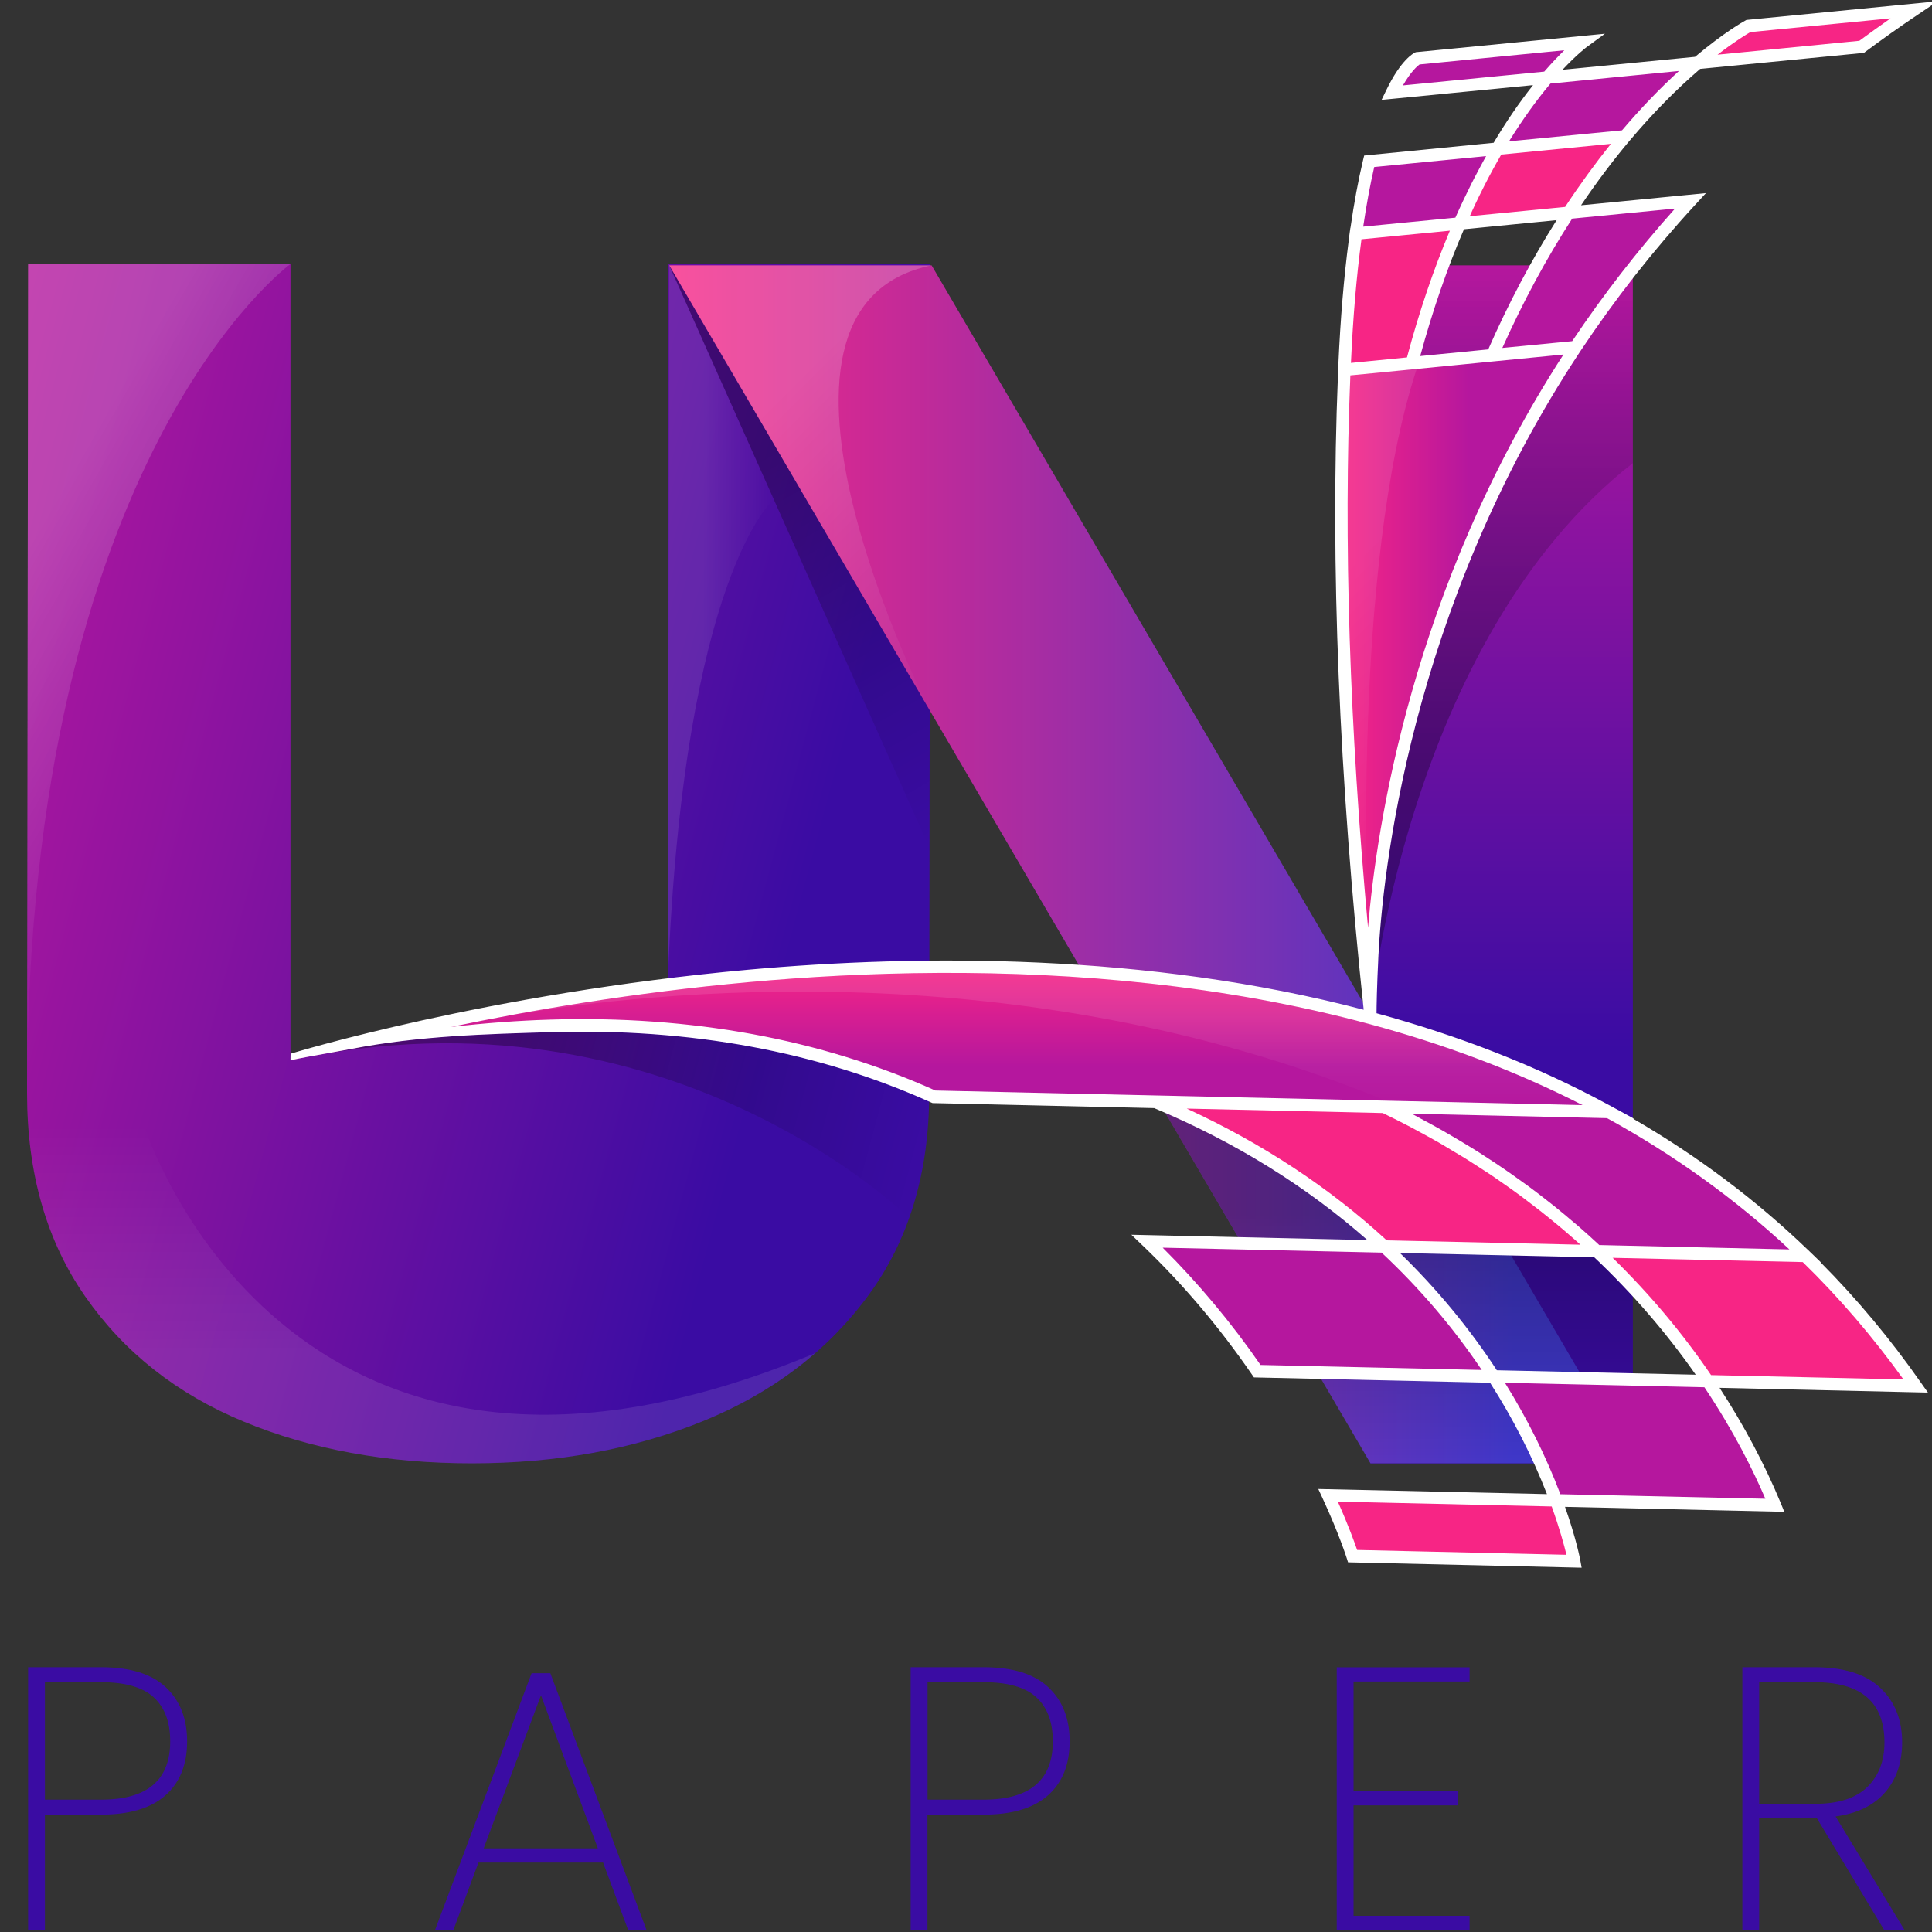 <?xml version="1.0" encoding="utf-8"?>
<!-- Generator: Adobe Illustrator 23.0.0, SVG Export Plug-In . SVG Version: 6.00 Build 0)  -->
<svg version="1.1" id="Layer_1" xmlns="http://www.w3.org/2000/svg" xmlns:xlink="http://www.w3.org/1999/xlink" x="0px" y="0px"
	 viewBox="0 0 2000 2000" style="enable-background:new 0 0 2000 2000;" xml:space="preserve">
<rect x="0" y="0" width="2000" height="2000" fill="#333333" stroke="none"/>
<style type="text/css">
	.st0{fill:#3A0CA3;}
	.st1{fill:url(#SVGID_1_);}
	.st2{fill:url(#SVGID_2_);}
	.st3{fill:url(#SVGID_3_);}
	.st4{opacity:0.3;fill:url(#SVGID_4_);enable-background:new    ;}
	.st5{opacity:0.3;fill:url(#SVGID_5_);enable-background:new    ;}
	.st6{fill:#B5179E;}
	.st7{fill:#F72585;}
	.st8{fill:url(#SVGID_6_);}
	.st9{fill:url(#SVGID_7_);}
	.st10{opacity:0.1;fill:url(#SVGID_8_);enable-background:new    ;}
	.st11{opacity:0.2;fill:url(#SVGID_9_);enable-background:new    ;}
	.st12{opacity:0.3;fill:url(#SVGID_10_);enable-background:new    ;}
	.st13{opacity:0.1;fill:url(#SVGID_11_);enable-background:new    ;}
	.st14{opacity:0.2;fill:url(#SVGID_12_);enable-background:new    ;}
	.st15{opacity:0.3;fill:url(#SVGID_13_);enable-background:new    ;}
	.st16{opacity:0.1;fill:url(#SVGID_14_);enable-background:new    ;}
	.st17{opacity:0.1;fill:url(#SVGID_15_);enable-background:new    ;}
	.st18{fill:#FFFFFF;}
</style>
<g>
	<g>
		<path class="st0" d="M171.2,1858.6c-15,13.3-37.2,19.9-66.6,19.9H46.5v119.3H29.1v-271.9h75.5c29.9,0,52.3,6.9,67,20.7
			c14.7,13.8,22.1,32.5,22.1,56C193.7,1826.6,186.2,1845.3,171.2,1858.6z M176.2,1802.6c0-19.9-5.7-35-17-45.5
			c-11.4-10.5-29.6-15.7-54.6-15.7H46.5V1863h58.1C152.3,1863,176.2,1842.9,176.2,1802.6z"/>
		<path class="st0" d="M624.3,1928.1h-129l-25.9,69.7h-19l99.9-265.7h19.4l99.5,265.7h-19L624.3,1928.1z M618.9,1913.4L560,1755
			l-59.3,158.4H618.9z"/>
		<path class="st0" d="M1084.8,1858.6c-15,13.3-37.2,19.9-66.6,19.9h-58.1v119.3h-17.4v-271.9h75.5c29.9,0,52.3,6.9,67,20.7
			c14.7,13.8,22.1,32.5,22.1,56C1107.3,1826.6,1099.8,1845.3,1084.8,1858.6z M1089.9,1802.6c0-19.9-5.7-35-17-45.5
			c-11.4-10.5-29.6-15.7-54.6-15.7h-58.1V1863h58.1C1066,1863,1089.9,1842.9,1089.9,1802.6z"/>
		<path class="st0" d="M1401.2,1740.7v113.5h108.4v14.7h-108.4v114.3h120.1v14.7h-137.5V1726h137.5v14.7L1401.2,1740.7
			L1401.2,1740.7z"/>
		<path class="st0" d="M1950.4,1997.8l-69.7-115.8h-1.5h-58.1v115.8h-17.4v-271.9h74.7c30.2,0,52.9,7.1,68,21.3
			c15.1,14.2,22.7,33.1,22.7,56.5c0,20.9-5.9,38.1-17.6,51.7c-11.8,13.6-28.9,21.9-51.3,25l71.3,117.4H1950.4z M1821.1,1867.3h58.1
			c24,0,42-5.8,53.8-17.4c11.9-11.6,17.8-27,17.8-46.1c0-41.6-24.1-62.4-72.4-62.4h-57.3V1867.3z"/>
	</g>
	<g id="Logo_2_">
		
			<linearGradient id="SVGID_1_" gradientUnits="userSpaceOnUse" x1="1554.5" y1="1725.3" x2="1554.5" y2="485.2" gradientTransform="matrix(1 0 0 -1 0 2000)">
			<stop  offset="0" style="stop-color:#B5179E"/>
			<stop  offset="0.654" style="stop-color:#3A0CA3"/>
		</linearGradient>
		<path class="st1" d="M1418.7,274.7h271.6v1240.1h-271.6V274.7z"/>
		
			<linearGradient id="SVGID_2_" gradientUnits="userSpaceOnUse" x1="-82.516" y1="1310.141" x2="1016.368" y2="1015.696" gradientTransform="matrix(1 0 0 -1 0 2000)">
			<stop  offset="0" style="stop-color:#B5179E"/>
			<stop  offset="0.832" style="stop-color:#3A0CA3"/>
		</linearGradient>
		<path class="st2" d="M691.4,273.3v784.9c-105.6-15.8-238.3-3.7-390.7,39.4V273.3H29.1L28,1131.5c0,82.8,20.1,153.1,60.4,210.8
			c40.2,57.7,95,100.9,164.4,129.5c69.3,28.6,148,43,235.9,43s167.6-14.5,239-43.6c71.5-29.1,128.4-72.2,170.7-129.5
			s63.5-127.3,63.5-210.1l1.1-858.2H691.4V273.3z"/>
		
			<linearGradient id="SVGID_3_" gradientUnits="userSpaceOnUse" x1="692.8" y1="1105.25" x2="1690.3" y2="1105.25" gradientTransform="matrix(1 0 0 -1 0 2000)">
			<stop  offset="0" style="stop-color:#F72585"/>
			<stop  offset="0.877" style="stop-color:#3F37C9"/>
		</linearGradient>
		<polygon class="st3" points="1690.3,1514.8 964.4,274.7 692.8,274.7 1418.7,1514.8 		"/>
		
			<linearGradient id="SVGID_4_" gradientUnits="userSpaceOnUse" x1="1440.95" y1="873.3" x2="1440.95" y2="485.2" gradientTransform="matrix(1 0 0 -1 0 2000)">
			<stop  offset="0.341" style="stop-color:#000000"/>
			<stop  offset="0.906" style="stop-color:#000000;stop-opacity:0.143"/>
			<stop  offset="1" style="stop-color:#000000;stop-opacity:0"/>
		</linearGradient>
		<polygon class="st4" points="1191.6,1126.7 1690.3,1183.7 1690.3,1514.8 1418.7,1514.8 		"/>
		
			<linearGradient id="SVGID_5_" gradientUnits="userSpaceOnUse" x1="1554.5" y1="949.2" x2="1554.5" y2="1725.3" gradientTransform="matrix(1 0 0 -1 0 2000)">
			<stop  offset="0.341" style="stop-color:#000000"/>
			<stop  offset="0.905" style="stop-color:#000000;stop-opacity:0.145"/>
			<stop  offset="1" style="stop-color:#000000;stop-opacity:0"/>
		</linearGradient>
		<path class="st5" d="M1418.7,274.7v776.1c0,0,35.3-386.7,271.6-571.4V274.7H1418.7z"/>
		<g>
			<g>
				<path class="st6" d="M1653,1295.3l215.8,4.9c-62.3-60.3-130.9-109.4-203.6-149.1l-232.4-5.2
					C1523.7,1189.5,1595.9,1241.7,1653,1295.3z"/>
			</g>
			<g>
				<path class="st7" d="M1767.8,1429.8l215.2,4.8c-34.9-50-73.2-94.8-114.2-134.6l-215.8-4.9
					C1701.4,1340.6,1738.9,1386.9,1767.8,1429.8z"/>
			</g>
			<g>
				<path class="st6" d="M1767.8,1429.8l-221.8-5c31.8,49.2,52.1,94.2,64.8,128.3l226.5,5.1
					C1823.3,1524.3,1801.2,1479.2,1767.8,1429.8z"/>
			</g>
			<g>
				<path class="st7" d="M1432.9,1145.8l-236.8-5.3c99.6,41.5,176.9,94.4,236.6,149.8l220.2,5
					C1595.9,1241.7,1523.7,1189.5,1432.9,1145.8z"/>
			</g>
			<g>
				<path class="st7" d="M1374.8,1547.8c17.8,38.5,25.4,63,25.4,63l229.3,5.3c0,0-4.5-24.4-18.7-63L1374.8,1547.8z"/>
			</g>
			<g>
				<path class="st6" d="M1432.8,1290.3l-245.3-5.5c46.6,44.6,84.1,91.1,114,134.6l244.6,5.5
					C1518,1381.6,1481.2,1335.1,1432.8,1290.3z"/>
			</g>
			<g>
				
					<linearGradient id="SVGID_6_" gradientUnits="userSpaceOnUse" x1="983.05" y1="999.483" x2="983.05" y2="849" gradientTransform="matrix(1 0 0 -1 0 2000)">
					<stop  offset="0" style="stop-color:#F72585"/>
					<stop  offset="0.687" style="stop-color:#B5179E"/>
				</linearGradient>
				<path class="st8" d="M300.7,1097.5c15.2-3.4,48-8.9,62.8-11.8c73.5-14.3,142.1-21.9,206.1-23.8c159.3-4.9,290.3,25.2,397.2,73.4
					l229.4,5.2l236.8,5.3l232.4,5.2C1109.5,847.1,300.7,1097.5,300.7,1097.5z"/>
			</g>
		</g>
		<g>
			<g>
				<path class="st6" d="M1550.2,154l132.3-12.9c28-33.2,53.9-58.1,74.9-76l-155.6,15.2C1587.1,97.6,1569.1,121.7,1550.2,154z"/>
			</g>
			<g>
				<path class="st6" d="M1638.8,43.7l-171.3,16.7c0,0-11.9,5.5-26.3,35.6l160.7-15.7C1623.9,54.4,1638.8,43.7,1638.8,43.7z"/>
			</g>
			<g>
				<path class="st7" d="M1511,231.3l112.8-11c19.9-30.5,39.7-56.8,58.6-79.2L1550.2,154C1537.3,175.9,1524.1,201.5,1511,231.3z"/>
			</g>
			<g>
				<path class="st7" d="M1927.3,48.5c17.4-13,35.4-25.7,54.1-38.3L1810.1,27c0,0-20.8,11.1-52.7,38.1L1927.3,48.5z"/>
			</g>
			<g>
				<path class="st6" d="M1550.2,154l-132.8,13c-5,20.7-9.6,45.4-13.7,74.8l107.3-10.5C1524.1,201.5,1537.3,175.9,1550.2,154z"/>
			</g>
			<g>
				<path class="st6" d="M1545,367.7l86.2-8.4c33.8-50.9,73.1-101.8,118.8-151.4l-126.1,12.3C1597,261.3,1570.1,310.1,1545,367.7z"
					/>
			</g>
			<g>
				<path class="st7" d="M1511,231.3l-107.3,10.5c-5.3,38.4-9.6,84.8-12,141l69.9-6.8C1476.4,319.4,1493.5,271.5,1511,231.3z"/>
			</g>
			<g>
				
					<linearGradient id="SVGID_7_" gradientUnits="userSpaceOnUse" x1="1388.591" y1="1295" x2="1631.2" y2="1295" gradientTransform="matrix(1 0 0 -1 0 2000)">
					<stop  offset="0" style="stop-color:#F72585"/>
					<stop  offset="0.547" style="stop-color:#B5179E"/>
				</linearGradient>
				<path class="st9" d="M1631.2,359.3l-86.2,8.4l-83.4,8.2l-69.9,6.8c-6.3,145.5-5.6,363.6,27,668c0,0,0-22.8,2-62.6
					C1426.5,873.7,1463.7,611.6,1631.2,359.3z"/>
			</g>
		</g>
		
			<linearGradient id="SVGID_8_" gradientUnits="userSpaceOnUse" x1="436.4" y1="485.1" x2="436.4" y2="835.4" gradientTransform="matrix(1 0 0 -1 0 2000)">
			<stop  offset="0.341" style="stop-color:#FFFFFF"/>
			<stop  offset="0.932" style="stop-color:#FFFFFF;stop-opacity:0.103"/>
			<stop  offset="1" style="stop-color:#FFFFFF;stop-opacity:0"/>
		</linearGradient>
		<path class="st10" d="M727.6,1471.2c44.3-18,83-41.5,116.1-70.3c-549.4,229.6-694.8-236.3-694.8-236.3H29.1
			c4.7,68.6,24.4,127.9,59.2,177.8c40.2,57.7,95,100.9,164.4,129.5c69.3,28.6,148,43,235.9,43
			C576.4,1514.8,656.1,1500.2,727.6,1471.2z"/>
		
			<linearGradient id="SVGID_9_" gradientUnits="userSpaceOnUse" x1="-122.893" y1="1463.44" x2="247.893" y2="1249.366" gradientTransform="matrix(1 0 0 -1 0 2000)">
			<stop  offset="0.341" style="stop-color:#FFFFFF"/>
			<stop  offset="1" style="stop-color:#FFFFFF;stop-opacity:0"/>
		</linearGradient>
		<path class="st11" d="M300.7,273.3c0,0-272.7,197.9-272.7,858.2l1.1-858.2H300.7z"/>
		
			<linearGradient id="SVGID_10_" gradientUnits="userSpaceOnUse" x1="664.641" y1="1709.043" x2="993.03" y2="1140.257" gradientTransform="matrix(1 0 0 -1 0 2000)">
			<stop  offset="0.341" style="stop-color:#000000"/>
			<stop  offset="0.932" style="stop-color:#000000;stop-opacity:0.103"/>
			<stop  offset="1" style="stop-color:#000000;stop-opacity:0"/>
		</linearGradient>
		<polygon class="st12" points="692.8,274.7 963,736.3 962.1,877.6 		"/>
		
			<linearGradient id="SVGID_11_" gradientUnits="userSpaceOnUse" x1="691.4" y1="1356.3" x2="801" y2="1356.3" gradientTransform="matrix(1 0 0 -1 0 2000)">
			<stop  offset="0.341" style="stop-color:#FFFFFF"/>
			<stop  offset="0.932" style="stop-color:#FFFFFF;stop-opacity:0.103"/>
			<stop  offset="1" style="stop-color:#FFFFFF;stop-opacity:0"/>
		</linearGradient>
		<path class="st13" d="M692.8,274.7L801,517c0,0-93,76.5-109.6,495.7L692.8,274.7z"/>
		
			<linearGradient id="SVGID_12_" gradientUnits="userSpaceOnUse" x1="712.85" y1="1745.35" x2="1078.75" y2="1379.45" gradientTransform="matrix(1 0 0 -1 0 2000)">
			<stop  offset="0.341" style="stop-color:#FFFFFF"/>
			<stop  offset="0.932" style="stop-color:#FFFFFF;stop-opacity:0.103"/>
			<stop  offset="1" style="stop-color:#FFFFFF;stop-opacity:0"/>
		</linearGradient>
		<path class="st14" d="M964.4,274.7H692.8L963,736.3C963,736.3,748.7,318.6,964.4,274.7z"/>
		
			<linearGradient id="SVGID_13_" gradientUnits="userSpaceOnUse" x1="318.598" y1="969.865" x2="958.182" y2="798.488" gradientTransform="matrix(1 0 0 -1 0 2000)">
			<stop  offset="0.341" style="stop-color:#000000"/>
			<stop  offset="0.932" style="stop-color:#000000;stop-opacity:0.103"/>
			<stop  offset="1" style="stop-color:#000000;stop-opacity:0"/>
		</linearGradient>
		<path class="st15" d="M300.7,1097.7c-1.1,0.2,2.3-0.5,3.6-0.8c0.4-0.1,0.8-0.2,1.2-0.2c1-0.2,2-0.4,3-0.6c0.4-0.1,0.9-0.2,1.3-0.3
			c1.3-0.3,2.6-0.5,3.9-0.8c0.2,0,0.3-0.1,0.5-0.1c8.5-1.6,18.5-3.4,27.7-5.1c5.3-1,10.3-1.9,14.7-2.7c0.3-0.1,0.5-0.1,0.8-0.2
			c0.8-0.2,1.6-0.3,2.4-0.4c0.9-0.2,1.8-0.3,2.7-0.5c0.3-0.1,0.6-0.1,0.8-0.2c70.5-13.7,140.9-15.5,206.5-17.4
			c143.7-4.4,275.6,19.8,392,71.8c-0.8,43.9-7.6,84.1-20.6,120.7C941.2,1261,691.4,1012.7,300.7,1097.7z"/>
		
			<linearGradient id="SVGID_14_" gradientUnits="userSpaceOnUse" x1="1278.375" y1="1491.975" x2="1573.425" y2="1196.925" gradientTransform="matrix(1 0 0 -1 0 2000)">
			<stop  offset="0.341" style="stop-color:#FFFFFF"/>
			<stop  offset="0.932" style="stop-color:#FFFFFF;stop-opacity:0.103"/>
			<stop  offset="1" style="stop-color:#FFFFFF;stop-opacity:0"/>
		</linearGradient>
		<path class="st16" d="M1466.6,381.8l-68.7,6.7c-7.1,170.9-0.9,362.9,18.3,571.8C1416.2,960.3,1399,587.6,1466.6,381.8z"/>
		
			<linearGradient id="SVGID_15_" gradientUnits="userSpaceOnUse" x1="1083.55" y1="992.866" x2="1083.55" y2="856" gradientTransform="matrix(1 0 0 -1 0 2000)">
			<stop  offset="0.341" style="stop-color:#FFFFFF"/>
			<stop  offset="0.91" style="stop-color:#FFFFFF;stop-opacity:0.137"/>
			<stop  offset="1" style="stop-color:#FFFFFF;stop-opacity:0"/>
		</linearGradient>
		<path class="st17" d="M775.2,1016.7c-91.6,8.3-175.6,21-246.5,34.2c146.2-24.8,529.3-66.6,905.9,88.5l203.8,4.6
			C1357,1000.1,1015.3,994.9,775.2,1016.7z"/>
	</g>
	<path class="st18" d="M1988.3,1431c-31.3-44.8-66.1-86.5-103.5-124.1h0.3l-11.8-11.4l-1.8-1.8h-0.1
		c-53.5-51.5-114.2-97.1-180.9-135.7h0.9l-23.1-12.6l-1.4-0.8h-0.1c-76.9-41.9-158.6-73-241.8-95.7c0-6.1,0.3-27.4,2-60.4
		c4-78.8,31-356.8,209.4-625.6c35.1-52.9,74.9-103.6,118.2-150.6l11.4-12.4l-129.3,12.6c16.1-23.9,33.1-46.5,50.6-67.3l0.3-0.3
		c23.4-27.8,47.8-52.5,72.4-73.6l169.6-16.6l1.4-1.1c17.5-13,35.6-25.9,53.8-38.1l21.1-14.2l-196.6,19.2l-1.3,0.1l-1.1,0.6
		c-2.2,1.2-22.1,12.3-52.2,37.6l-137.2,13.4c14.9-15.9,24.5-23.1,24.9-23.4l19-13.9L1465.6,54l-1,0.5c-1.4,0.7-14.4,7.4-29.4,38.6
		l-5,10.3L1587,88.1c-14.1,17.8-27.8,37.7-40.8,59.7l-134,13.2l-1.1,4.5c-5,20.9-9.4,44.6-13.1,70.4h-0.1l-0.7,5l-1.1,8.1h0.1
		c-5,38-8.6,80.9-10.7,127.9l-0.2,5.6l-0.3,7.4c-7.9,193.7,1.1,414.1,26.7,655.4c-224.8-58.9-459.1-57.5-637.7-41.4
		c-269.2,24.4-471.1,86.2-473.2,86.9l-0.1,6.8c9.6-2.2,26.4-5.2,41.2-7.8c8.4-1.5,16-2.9,21.4-3.9c70.5-13.7,140.9-15.5,206.5-17.4
		c144.7-4.5,277.4,20.1,394.4,72.9l1.2,0.5l229.4,5.2c83.6,35,157.6,81,220.7,136.6l-244.3-5.5l11.9,11.4
		c41.6,39.8,79.6,84.8,113.1,133.6l1.9,2.7l244.4,5.5c23.8,37.2,43.6,76,58.9,115.3l-236.7-5.3l4.3,9.3c17.4,37.6,25,61.9,25.1,62.2
		l1.4,4.4l241.8,5.6l-1.4-7.8c-0.2-0.9-4-21.7-15.8-55.2l227,5.1l-3.7-9.1c-16.4-39.7-38.2-80.7-63.3-119.2l215.7,4.9L1988.3,1431z
		 M1812,33.2L1957.1,19c-10.9,7.6-21.7,15.4-32.3,23.2L1778,56.6C1796.1,42.6,1808.4,35.3,1812,33.2z M1852.4,1293.4l-195.7-4.5
		h-1.1c-7.2-6.7-14.6-13.4-22.1-19.9c-1.6-1.4-3.3-2.7-4.9-4.1c-6.3-5.4-12.7-10.7-19.1-15.9c-2.9-2.3-5.9-4.6-8.8-6.9
		c-5.3-4.2-10.7-8.3-16.2-12.4c-3.3-2.5-6.7-4.9-10.1-7.3c-5.2-3.8-10.5-7.5-15.8-11.2c-3.6-2.5-7.2-4.9-10.8-7.3
		c-5.3-3.5-10.7-7-16.1-10.5c-3.7-2.3-7.4-4.7-11.1-6.9c-5.6-3.4-11.2-6.8-16.9-10.1c-3.6-2.1-7.3-4.3-11-6.4
		c-6.1-3.5-12.3-6.8-18.4-10.1c-3.4-1.8-6.7-3.7-10.1-5.5c-1-0.5-1.9-1-2.8-1.5l202.2,4.6
		C1733.2,1195.7,1796.6,1241.4,1852.4,1293.4z M1734,215.9c-38.7,43.3-74.5,89.4-106.5,137.3l-15.7,1.5l-56.6,5.5
		c21.5-48,45.8-93,72.3-133.9L1734,215.9z M1540.6,361.7l-70.4,6.9c12.8-47.1,28-91.2,45.3-131.3l95.9-9.4
		C1585.4,269,1561.6,313.9,1540.6,361.7z M1452.3,88.4c8.5-14.8,15.2-20.2,17.2-21.7L1619.4,52c-5.7,5.5-12.7,12.8-20.8,22.1
		L1452.3,88.4z M1605,86.5l132.5-13l0.6-0.1c-20,18.3-39.8,38.9-59,61.5l-117,11.4C1576,124,1590.3,103.9,1605,86.5z M1545.5,175.3
		c2.8-5.2,5.7-10.2,8.6-15.3l113.5-11.1c-16.4,20.5-32.3,42.3-47.4,65.3l-98.7,9.6c0.9-2,1.8-4,2.7-6c1.1-2.3,2.1-4.6,3.2-6.9
		c2-4.2,4-8.4,6.1-12.5c0.9-1.9,1.8-3.7,2.8-5.6c2.9-5.8,5.9-11.5,9-17.1C1545.4,175.6,1545.5,175.4,1545.5,175.3z M1422.6,172.9
		l115.7-11.3h0.1c-0.9,1.5-1.7,3.2-2.6,4.7c-1.1,2-2.1,3.9-3.2,5.9c-2.2,4.1-4.3,8.2-6.5,12.3c-1,1.9-1.9,3.8-2.9,5.7
		c-2.7,5.5-5.4,11-8.1,16.6c-0.3,0.6-0.6,1.1-0.8,1.7c-2.6,5.5-5.2,11.1-7.7,16.8l-0.9,0.1l-94.5,9.2
		C1414.5,212.2,1418.3,191.5,1422.6,172.9z M1409.4,247.7l17.5-1.7l74-7.2c-17,40.3-31.9,84.3-44.4,131.2l-58,5.7
		C1400.6,328.5,1404.3,285.5,1409.4,247.7z M1397.9,388.6l54.6-5.3l14.2-1.4l82.5-8.1l69.3-6.8
		c-157.2,242.6-193.8,490.4-202.3,593.4C1397,751.5,1390.8,559.5,1397.9,388.6z M968.3,1128.9c-118.5-53.2-252.7-77.9-398.9-73.4
		c-33.4,1-67.7,3.6-102.6,7.6c81.6-17.1,188.5-35.5,308.4-46.4c240.1-21.8,581.8-16.6,863.1,127.3l-38.2-0.9l-165.6-3.7l-57.1-1.3
		L968.3,1128.9z M1228.5,1147.6l202.9,4.6c9.7,4.7,19.3,9.5,28.8,14.5c2.4,1.3,4.8,2.6,7.2,3.9c7.2,3.9,14.4,7.8,21.4,11.8
		c3.6,2,7.1,4.2,10.6,6.3c5.8,3.4,11.5,6.8,17.2,10.3c3.8,2.4,7.5,4.8,11.3,7.2c5.3,3.4,10.5,6.8,15.7,10.2
		c3.8,2.6,7.6,5.2,11.4,7.9c5,3.5,9.9,6.9,14.8,10.5c3.8,2.7,7.4,5.5,11.1,8.3c4.8,3.6,9.5,7.2,14.2,10.9c3.6,2.9,7.2,5.8,10.8,8.7
		c4.6,3.7,9.1,7.5,13.6,11.3c3.5,3,7,6,10.4,9c2.1,1.8,4.1,3.7,6.1,5.5l-200.5-4.5C1376.1,1229.3,1306.6,1183.6,1228.5,1147.6z
		 M1304.9,1413c-30.3-43.9-64.4-84.6-101.3-121.4l226.6,5.1c39.3,36.7,74.1,77.5,103.7,121.5L1304.9,1413z M1449.2,1297.1l201.2,4.5
		c39.2,37,74.5,77.9,105,121.5l-205.9-4.6C1520.9,1374.7,1487.2,1334,1449.2,1297.1z M1621.6,1609.5l-216.7-5c-2.7-7.8-9-25.4-20-50
		l221.4,5C1614.6,1582.5,1619.3,1600.1,1621.6,1609.5z M1827.5,1551.5l-212.2-4.7c-14.9-39.3-34.2-78-57.4-115.3l206.5,4.6
		C1794.8,1481.5,1815.1,1522.5,1827.5,1551.5z M1771.3,1423.5c-29.6-43.5-63.8-84.2-101.9-121.4l196.8,4.4
		c37.6,36.6,72.6,77.5,104.3,121.5L1771.3,1423.5z"/>
</g>
</svg>

